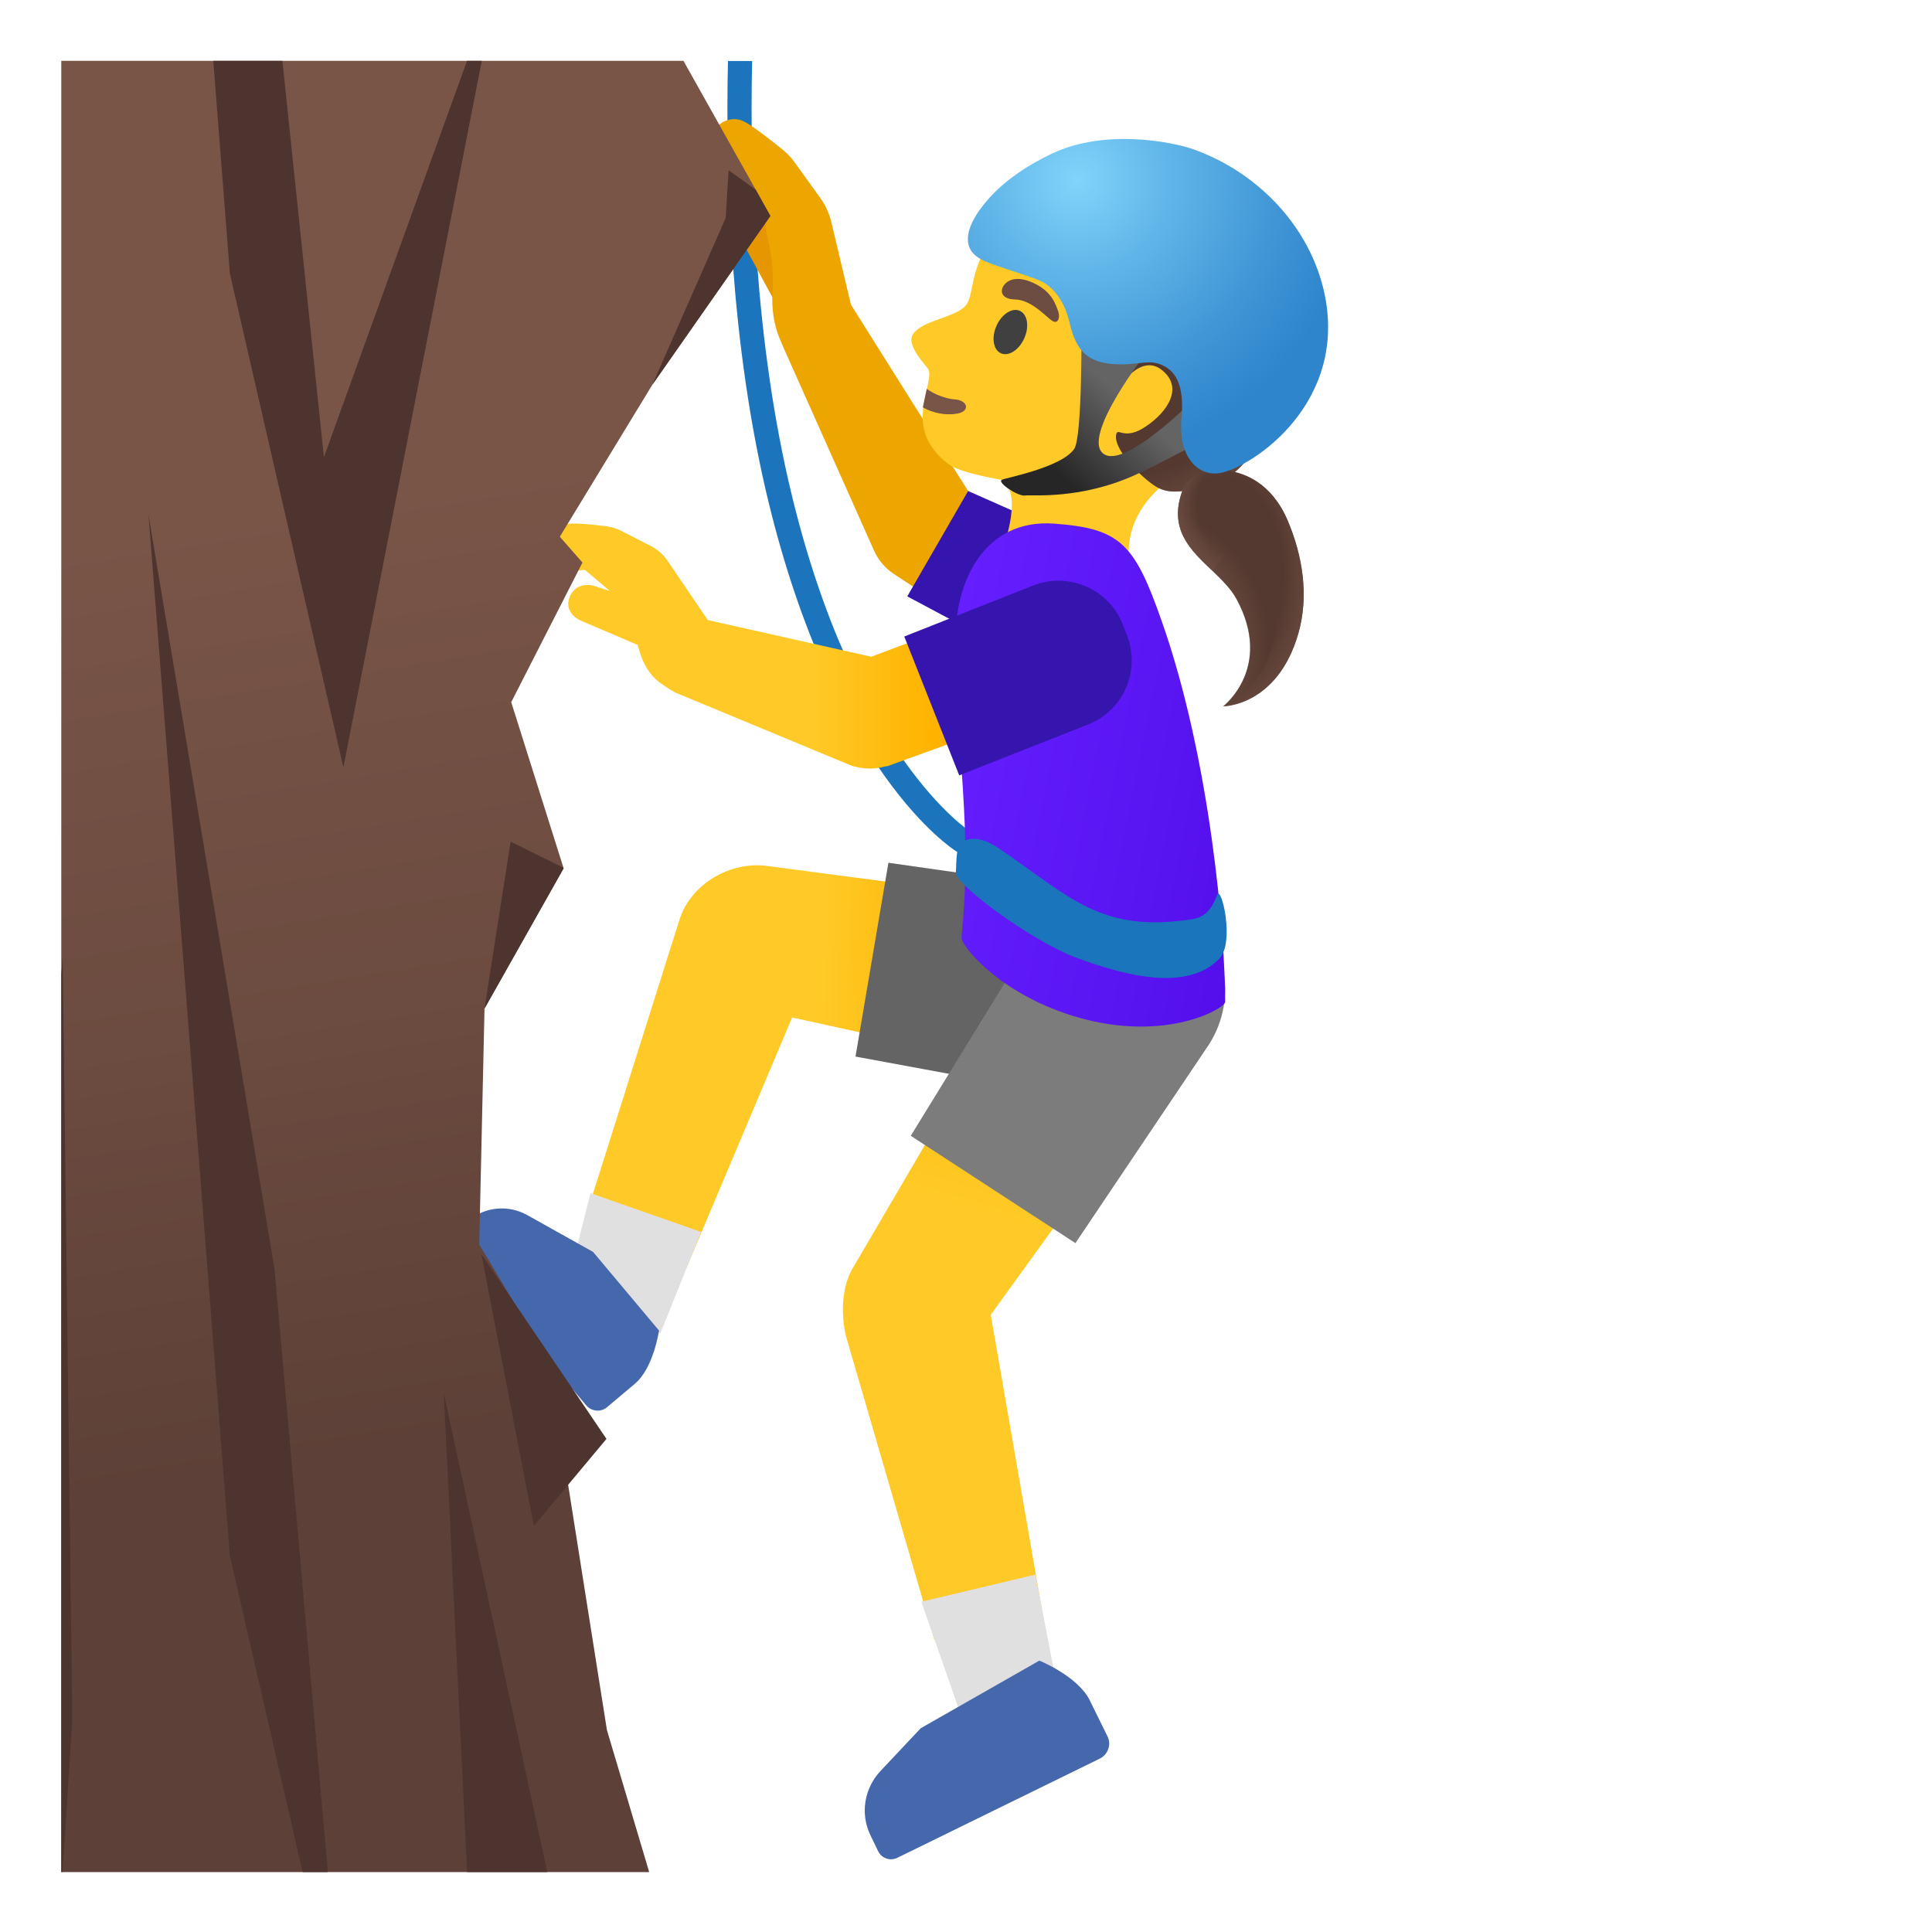 <svg enable-background="new 0 0 128 128" viewBox="0 0 128 128" xmlns="http://www.w3.org/2000/svg" xmlns:xlink="http://www.w3.org/1999/xlink"><linearGradient id="a"><stop offset="0" stop-color="#ffb300"/><stop offset=".5" stop-color="#ffca28"/></linearGradient><linearGradient id="b" gradientTransform="matrix(1 0 0 -1 0 128)" gradientUnits="userSpaceOnUse" x1="63.622" x2="44.226" xlink:href="#a" y1="56.84" y2="57.398"/><linearGradient id="c" gradientTransform="matrix(1 0 0 -1 0 128)" gradientUnits="userSpaceOnUse" x1="72.098" x2="61.912" xlink:href="#a" y1="63.203" y2="29.854"/><radialGradient id="d" cx="275.236" cy="-629.851" gradientTransform="matrix(.87 .582 .577 -.864 198.225 -681.72)" gradientUnits="userSpaceOnUse" r="12.151"><stop offset=".698" stop-color="#6d4c41" stop-opacity="0"/><stop offset=".97" stop-color="#6d4c41"/></radialGradient><linearGradient id="e" gradientTransform="matrix(.98 .197 .216 -1.078 84.374 -145.053)" gradientUnits="userSpaceOnUse" x1="16.012" x2="38.483" y1="-177.313" y2="-177.313"><stop offset="0" stop-color="#651fff"/><stop offset=".705" stop-color="#5914f2"/><stop offset="1" stop-color="#530eeb"/></linearGradient><linearGradient id="f" gradientTransform="matrix(1 0 0 -1 0 128)" gradientUnits="userSpaceOnUse" x1="61.797" x2="45.527" xlink:href="#a" y1="82.79" y2="82.79"/><linearGradient id="g" gradientTransform="matrix(1 0 0 -1 0 128)" gradientUnits="userSpaceOnUse" x1="61.797" x2="45.527" xlink:href="#a" y1="87.716" y2="87.716"/><linearGradient id="h" gradientTransform="matrix(1 0 0 -1 0 128)" gradientUnits="userSpaceOnUse" x1="61.797" x2="45.527" xlink:href="#a" y1="87.192" y2="87.192"/><linearGradient id="i" gradientTransform="matrix(1 0 0 -1 0 128)" gradientUnits="userSpaceOnUse" x1="15.922" x2="31.75" y1="130.435" y2="32.969"><stop offset=".364" stop-color="#795548"/><stop offset=".705" stop-color="#6c4b40"/><stop offset="1" stop-color="#5d4037"/></linearGradient><radialGradient id="j" cx="80.991" cy="89.844" gradientTransform="matrix(1 0 0 -1.614 0 183.127)" gradientUnits="userSpaceOnUse" r="6.234"><stop offset=".644" stop-color="#6d4c41" stop-opacity="0"/><stop offset="1" stop-color="#6d4c41"/></radialGradient><radialGradient id="k" cx="82.165" cy="94.349" gradientTransform="matrix(.994 -.112 -.135 -1.202 13.272 156.197)" gradientUnits="userSpaceOnUse" r="4.407"><stop offset=".658" stop-color="#6d4c41" stop-opacity="0"/><stop offset="1" stop-color="#6d4c41"/></radialGradient><radialGradient id="l" cx="74.477" cy="85.225" gradientTransform="matrix(1 0 0 -1 0 128)" gradientUnits="userSpaceOnUse" r="23.504"><stop offset=".284" stop-color="#6d4c41"/><stop offset=".409" stop-color="#6d4c41" stop-opacity="0"/></radialGradient><linearGradient id="m" gradientTransform="matrix(.733 .68 .68 -.733 405.238 -786.88)" gradientUnits="userSpaceOnUse" x1="311.098" x2="311.098" y1="-821.341" y2="-827.962"><stop offset="0" stop-color="#646464"/><stop offset=".995" stop-color="#262626"/></linearGradient><radialGradient id="n" cx="227.224" cy="-719.267" gradientTransform="matrix(.789 .614 .614 -.789 333.711 -695.095)" gradientUnits="userSpaceOnUse" r="18.419"><stop offset="0" stop-color="#81d4fa"/><stop offset=".36" stop-color="#5eb3e7"/><stop offset=".775" stop-color="#3c92d3"/><stop offset="1" stop-color="#2f85cc"/></radialGradient><path d="m64.21 55.04c-.07-.05-7.56-4.97-11.74-22.19-2.49-10.23-2.8-21.32-2.64-28.81h-1.6c-.17 7.6.16 18.82 2.68 29.19 4.36 17.94 12.12 22.97 12.44 23.17.13.08.28.12.42.12.27 0 .53-.13.68-.37.25-.38.14-.87-.24-1.11z" fill="#1c75bc"/><path d="m74.17 39.21c-.03-.13-.11-.24-.22-.31l-9.81-6.37-8.05-12.8c-.12-.2-.37-.28-.59-.2l-2.59.91c-.48.17-.87.53-1.07 1s-.2 1 .01 1.46l6.03 13.52c.01.02.02.04.03.06.28.63.73 1.16 1.3 1.54l10.73 7.06c.08.05.18.08.28.08.03 0 .07 0 .1-.01.13-.03.24-.1.32-.22l3.46-5.33c.07-.12.09-.26.07-.39z" fill="#eda600"/><path d="m64.14 32.53-4.03 6.98 7.39 3.95c2.16 1.35 5.06.5 6.2-1.34s.18-5.11-.71-5.67z" fill="#3615af"/><path d="m45.02 60.92c.75-2.36 3.36-3.87 5.79-3.55l23.4 3.08-1.92 11.32-19.81-4.36-7.03 16.66-6.96-2.46c-.01.01 6.27-19.85 6.53-20.69z" fill="url(#b)"/><path d="m46.45 81.62-7.33-2.57-1.76 7.04 6.39 2.25z" fill="#e0e0e0"/><path d="m80.1 67.28c.63-3.72-1.87-7.25-5.59-7.88v-.01l-15.65-2.23-2.18 12.84 15.54 2.87c3.71.64 7.24-1.87 7.88-5.59z" fill="#646464"/><path d="m38.83 93.1c.35.42.98.48 1.39.13l1.84-1.55c1.25-1.05 1.6-3.53 1.6-3.53l-4.37-5.21-4.38-2.45c-1.24-.68-2.76-.54-3.84.35l-.83.69c-.36.3-.41.85-.1 1.22z" fill="#4568ad"/><path d="m56.5 84.01c1.13-1.93 11.92-20.33 11.92-20.33l9.62 6.27-12.4 17.16 3.44 19.82-7.18 1.7-5.85-20.1c-.01 0-.68-2.59.45-4.52z" fill="url(#c)"/><path d="m68.6 104.32-7.56 1.8 2.96 8.47 5.97-3.16z" fill="#e0e0e0"/><path d="m78.07 59.79c-3.16-2.06-7.39-1.17-9.45 1.99l-8.28 13.47 10.91 7.11 8.82-13.12c2.05-3.15 1.16-7.39-2-9.45z" fill="#7c7c7c"/><path d="m72.87 116.51c.54-.27.77-.92.51-1.46l-1.17-2.38c-.79-1.62-3.35-2.65-3.35-2.65l-7.86 4.48-2.69 2.86c-1.06 1.15-1.32 2.82-.65 4.21l.52 1.08c.23.47.8.67 1.28.43z" fill="#4568ad"/><path d="m84.89 20.85c-.44-4.23-3.78-8.97-7.85-10.2-4.56-1.38-8.31.54-10.77 4.08-.89 1.28-1.53 2.69-1.77 3.8-.03.13-.21 1.1-.33 1.38-.35 1.11-2.86 1.16-3.65 2.18-.6.77.94 2.2 1.01 2.43.33 1.12-1.79 3.9 1.33 6.24.8.6 3.51 1.03 3.51 1.03 1.54 1.04-.07 4.91-.07 4.91l8.71 1.42s-1.44-3.65 2.78-6.56c3.23-2.23 7.39-7.99 7.1-10.71z" fill="#ffca28"/><path d="m61.14 26.99c.67.38 1.51.55 2.3.41.86-.16.68-.89-.19-.94-.53-.03-1.34-.32-1.85-.7z" fill="#795548"/><ellipse cx="66.96" cy="21.99" fill="#404040" rx="1.54" ry="1.01" transform="matrix(.405 -.914 .914 .405 19.722 74.295)"/><path d="m67.25 19.84c-1.03-.02-1.05-.71-.58-1.11.35-.29 1.01-.42 2.04.14.97.53 1.21 1.25 1.38 1.7s.02.8-.23.75c-.35-.04-1.35-1.44-2.61-1.48z" fill="#6d4c41"/><path d="m84.92 22.96c.01-.66-.02-1.31-.14-1.95-.17-.91-.5-1.78-.92-2.61-1.12-2.17-2.93-4.01-5.12-5.09s-4.78-1.39-7.15-.77c-1.83.47-3.65 1.66-4.15 3.49.87.34 1.87.14 2.78.58 1.17.57 2.28 1.4 3.58 1.5.5.04 1.01-.03 1.51-.03.09.04.15.07.15.07 1.06 1.46-2.45 3.89-1.81 6.63.13.54.35 1.09.35 1.09s1.47-2.49 2.93-1.39c1.52 1.15.45 2.79-1.01 3.77-1.5 1.02-1.9-.05-1.98.6-.13 1.08 1.99 3.08 2.83 3.49 1.12.55 2.54-.02 3.74-.37 1.38-.4 2.18-1.54 2.95-2.75.86-1.34 1.15-2.96 1.33-4.54.07-.57.12-1.15.13-1.72z" fill="#543930"/><path d="m84.92 22.96c.01-.66-.02-1.31-.14-1.95-.17-.91-.5-1.78-.92-2.61-1.12-2.17-2.93-4.01-5.12-5.09s-4.78-1.39-7.15-.77c-1.83.47-3.65 1.66-4.15 3.49.87.34 1.87.14 2.78.58 1.17.57 2.28 1.4 3.58 1.5.5.04 1.01-.03 1.51-.03.09.04.15.07.15.07 1.06 1.46-2.45 3.89-1.81 6.63.13.54.35 1.09.35 1.09s1.47-2.49 2.93-1.39c1.52 1.15.45 2.79-1.01 3.77-1.5 1.02-1.9-.05-1.98.6-.13 1.08 1.99 3.08 2.83 3.49 1.12.55 2.54-.02 3.74-.37 1.38-.4 2.18-1.54 2.95-2.75.86-1.34 1.15-2.96 1.33-4.54.07-.57.12-1.15.13-1.72z" fill="url(#d)"/><path d="m69.82 34.69c-4.57-.32-6.5 3.78-6.5 7.5 0 7.91 1.14 12.39.38 19.91-.05.51 2.26 3.44 6.82 5.02 6.35 2.2 10.65-.3 10.65-.74 0-4.42-.98-16.08-4.2-25.22-1.81-5.17-2.75-6.15-7.15-6.47z" fill="url(#e)"/><path d="m51.56 15.28c-.43-.72-1.12-1.08-1.84-.65s-.66 1.24-.23 1.96l2.97 5.47c.02.04.05.07.08.11.88-.43 1.75-1.07 2.52-1.69z" fill="#e59600"/><path d="m55.93 21.16.51-.71-1.36-5.73c-.14-.58-.38-1.11-.73-1.6l-1.7-2.36c-.23-.33-.52-.62-.84-.88-.6-.49-1.71-1.36-2.33-1.73-.34-.2-.74-.36-1.31-.18-.44.14-.76.45-.93.87-.18.45-.13.98.13 1.46.31.57 1.09 1.04 1.69 1.33.11.05.19.14.24.24l1.29 2.67c.09.18.14.36.16.55.03.28.09.57.16.9.16.78.37 1.74.27 3.41-.13 2.13.67 3.44.71 3.5l.34.28.39-.21c.02-.01.2-.36.15-.52 0 0-.02-.05-.04-.12.62-.35 1.91-1.11 2.82-1.79.17.29.38.62.38.62z" fill="#eda600"/><path d="m71.17 45.74-2.22-5.91c-.05-.12-.14-.22-.26-.28s-.26-.06-.38-.01l-10.59 3.97-11.36-2.55c-1-.28-2.07.34-2.58 1.53-.47 1.1-.37 2.62.93 3.38l11.73 4.87c.06.02.12.04.18.04.33.09.67.14 1.01.14.35 0 .7-.05 1.04-.15.06 0 .12 0 .18-.03l12.02-4.35c.13-.04.23-.14.28-.26.06-.13.06-.27.02-.39z" fill="url(#f)"/><path d="m59.91 42.17 3.64 9.2 8.54-3.37c2.35-.93 3.49-3.58 2.57-5.93l-.28-.71c-.93-2.35-3.58-3.49-5.93-2.57z" fill="#3615af"/><path d="m44.24 37.17c-.29-.42-.65-.75-1.09-.98l-1.99-1.02c-.3-.15-.62-.25-.97-.3-.76-.1-1.78-.21-2.36-.18-.47.02-.78.18-1.1.53-.34.38-.51.86-.46 1.33.04.4.24.75.56.98.37.27.99.35 1.84.23.05-.01.09 0 .11.02l1.76 1.49c.1.08.17.18.23.3.1.22.23.43.38.67.33.53.75 1.2 1.12 2.58.49 1.85 1.28 2.33 2.11 2.85l.4.2-.21-.76c.01-.02.1-.12.24-.34-.14-.1-.26-.25-.37-.36-.01-.01-.02-.03-.03-.04.46-.69 1.13-1.72 1.61-2.57v.01s.16.04.25.03c.1-.01.2 0 .29.02.09-.17.17-.33.24-.48l.12-.26z" fill="url(#g)"/><path d="m43.55 40.12-4.04-1.25c-.39-.16-.75-.15-1.07-.03s-.56.37-.7.71c-.28.67.08 1.33.88 1.63l3.84 1.64s.01 0 .02.01c.03.01.09.03.11.03.17.04.38-.03.45-.17.12-.25.14-.32.14-.32l-.02-.01.52-1.48h.01c.08-.27.06-.13.11-.34.05-.18-.06-.36-.25-.42z" fill="url(#h)"/><path d="m43.22 25.49-6.13 10.07 1.5 1.71-4.72 9.25 3.46 10.97.01.04-5.24 9.29-.35 15.63 2.09 3.5.01.01 2.49 4.18 1.3 8.23 2.57 16.25 2.8 9.41h-38.95v-120h41.22l4.79 8.54.97 1.74z" fill="url(#i)"/><g fill="#4e342e"><path d="m36.26 124.03-6.86-31.72 1.55 31.72z"/><path d="m20.05 124.03h1.67l-3.53-39.95-8.35-49.96 5.39 68.96z"/><path d="m4.14 124.03.65-10.03-.64-50.64-.09 1.23v59.44z"/><path d="m30.94 4.03-9.48 26.26-2.75-26.26h-4.58l1.1 14.09 7.52 32.72 9.17-46.81z"/><path d="m37.34 57.53-5.24 9.29 1.73-11.06 3.5 1.73z"/><path d="m51.04 14.31-7.82 11.18 4.86-11.05.19-3.16 1.8 1.29z"/><path d="m35.37 101.09 4.81-5.76-8.29-12.25z"/></g><path d="m80.78 63.52c-2.23 2.3-6.59.98-9.37-.03-2.98-1.08-8.13-4.89-8.08-5.68.04-.74 0-1.92.46-2.09.58-.21 1.22-.31 2.45.53 4.66 3.17 6.67 5.59 12.75 4.65 1.12-.17 1.43-1.09 1.65-1.62.27-.66 1.19 3.16.14 4.24z" fill="#1b75bc"/><path d="m86.02 41.97c-1.39 4.82-4.97 4.82-4.97 4.82s3.32-2.56.89-7.08c-.36-.68-.96-1.27-1.58-1.87-1.46-1.39-3.05-2.81-1.95-5.52.46-1.15 2.88-1.74 4.89-.4.78.52 1.5 1.35 2.01 2.55 1.01 2.37 1.42 5.03.71 7.5z" fill="#543930"/><path d="m86.01 41.98c-1.39 4.82-4.97 4.82-4.97 4.82s0 0 .01-.01c.26-.11 5.48-2.48 2.69-10.34-1.24-3.49-3.43-4.07-5.52-3.62.05-.16.11-.33.18-.5.46-1.15 2.88-1.74 4.89-.4.78.52 1.5 1.35 2.01 2.55 1.01 2.37 1.42 5.03.71 7.5z" fill="url(#j)"/><path d="m83.39 33.11c-.26.88-2.25 3.66-3.03 4.73-1.46-1.39-3.05-2.81-1.95-5.52.46-1.15 2.88-1.74 4.89-.4.21.41.2.82.09 1.19z" fill="url(#k)"/><path d="m81.05 46.79c.14-.11 3.25-2.65.88-7.07-.36-.68-.96-1.27-1.58-1.87-1.37-1.3-2.85-2.63-2.13-5.02 2.09-.45 4.28.13 5.52 3.62 2.79 7.86-2.43 10.23-2.69 10.34z" fill="url(#l)"/><path d="m71.17 29.74c-.85 1.25-4.62 1.93-4.8 2.05-.32.18 1.08 1.11 1.54 1.04s3.66.3 7.36-1.39c1.66-.76 5.81-2.98 5.81-2.98l-1.31-2.66s-5.2 5.43-6.68 4.25 3-6.87 3-6.87l-4.44-1.22s.05 7.01-.48 7.78z" fill="url(#m)"/><path d="m79.03 9.88c-1.3-.46-5.8-1.39-9.34.3-1.49.71-2.93 1.63-4.05 2.83-.61.66-1.6 1.9-1.51 2.96.06.73.58 1.08 1.05 1.3.88.42 3.41 1.09 4.02 1.48 1.4.9 1.64 2.61 1.75 2.99.4 1.34.97 2.4 3.3 2.4 1.39 0 1.99-.36 2.87.11.61.32 1.37 1.05 1.16 3.4-.24 2.61 1.06 3.85 2.41 3.71 1.86-.19 8.33-4.2 7.16-11.39-.78-4.67-4.36-8.52-8.82-10.09z" fill="url(#n)"/></svg>